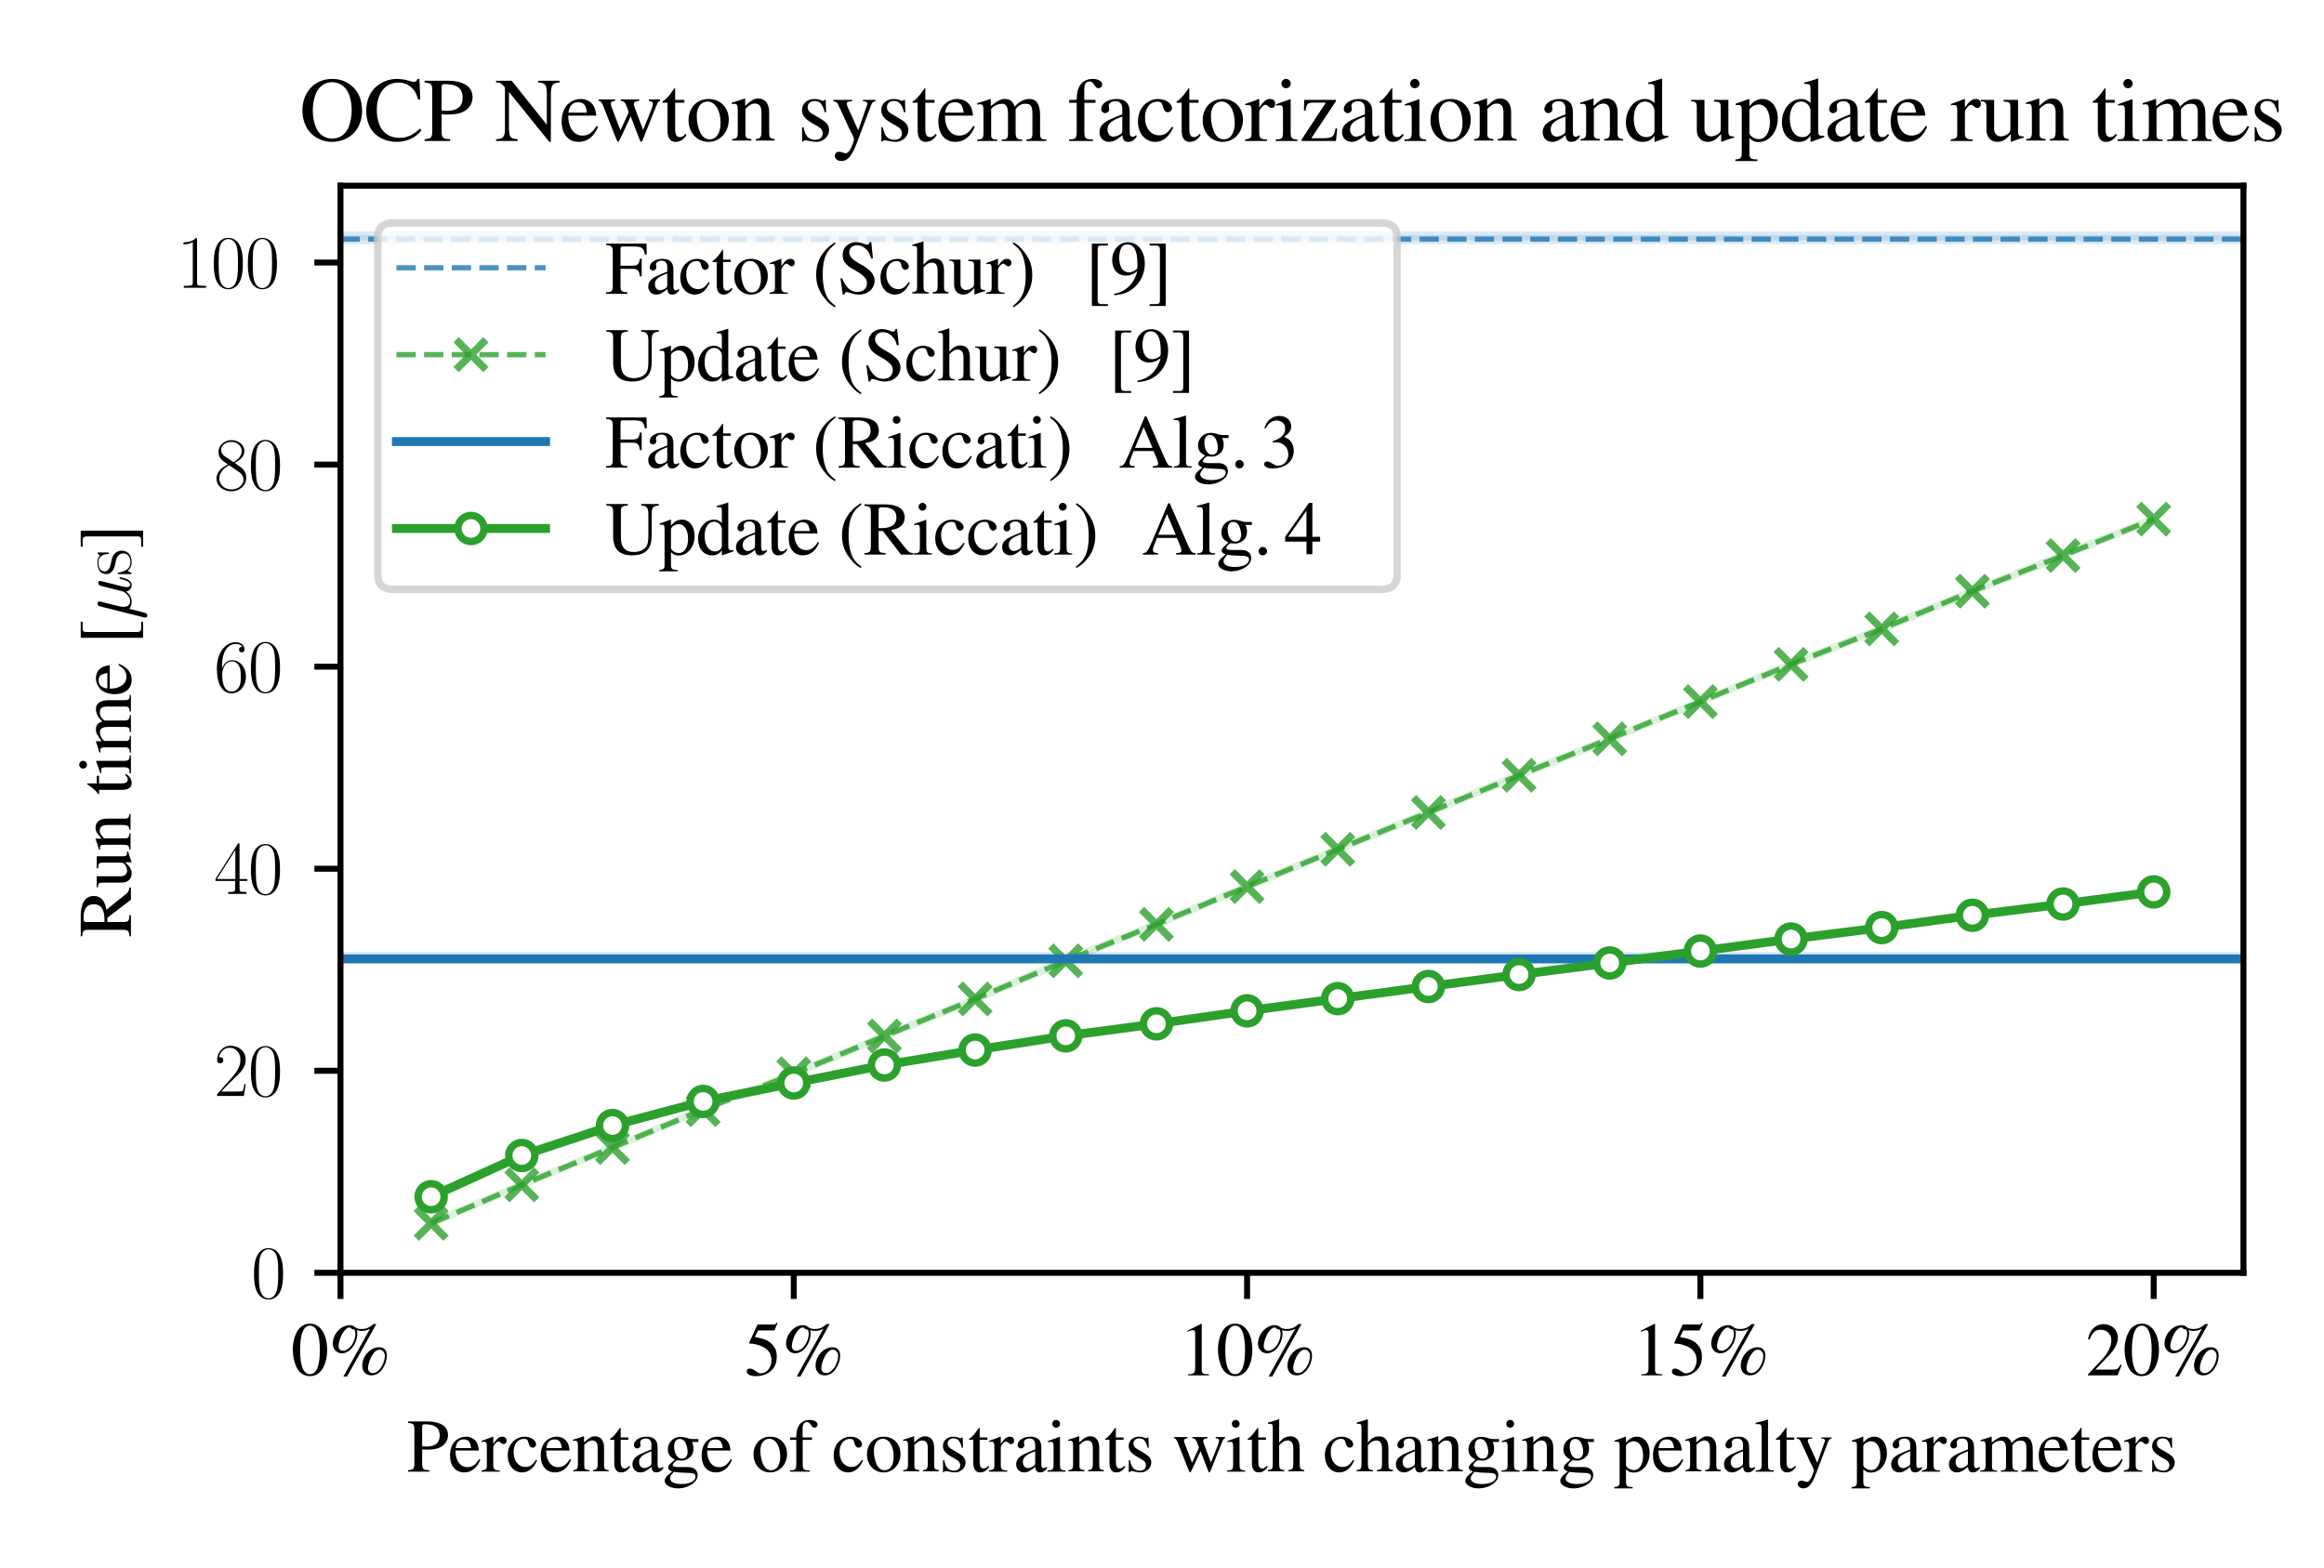 <?xml version="1.0" encoding="utf-8" standalone="no"?>
<!DOCTYPE svg PUBLIC "-//W3C//DTD SVG 1.1//EN"
  "http://www.w3.org/Graphics/SVG/1.1/DTD/svg11.dtd">
<svg xmlns:xlink="http://www.w3.org/1999/xlink" width="311.626pt" height="210.321pt" viewBox="0 0 311.626 210.321" xmlns="http://www.w3.org/2000/svg" version="1.1">
 <defs>
  <style type="text/css">*{stroke-linejoin: round; stroke-linecap: butt}</style>
 </defs>
 <g id="figure_1">
  <g id="patch_1">
   <path d="M 0 210.321 
L 311.626 210.321 
L 311.626 0 
L 0 0 
z
" style="fill: #ffffff"/>
  </g>
  <g id="axes_1">
   <g id="patch_2">
    <path d="M 45.655 170.699 
L 300.826 170.699 
L 300.826 24.905 
L 45.655 24.905 
z
" style="fill: #ffffff"/>
   </g>
   <g id="FillBetweenPolyCollection_1">
    <defs>
     <path id="m26fe17ff60" d="M 45.655 -178.789 
L 45.655 -178.07 
L 300.948 -178.07 
L 300.948 -178.789 
L 300.948 -178.789 
L 45.655 -178.789 
z
" style="stroke: #1f77b4; stroke-opacity: 0.15"/>
    </defs>
    <g clip-path="url(#p41225e046b)">
     <use xlink:href="#m26fe17ff60" x="0" y="210.321" style="fill: #1f77b4; fill-opacity: 0.15; stroke: #1f77b4; stroke-opacity: 0.15"/>
    </g>
   </g>
   <g id="FillBetweenPolyCollection_2">
    <defs>
     <path id="mcc4a6e846d" d="M 57.812 -46.28 
L 57.812 -46.254 
L 69.969 -51.391 
L 82.126 -56.413 
L 94.283 -61.504 
L 106.439 -66.281 
L 118.596 -71.354 
L 130.753 -76.288 
L 142.91 -81.433 
L 155.066 -86.333 
L 167.223 -91.387 
L 179.38 -96.337 
L 191.537 -101.31 
L 203.693 -106.283 
L 215.85 -111.174 
L 228.007 -116.206 
L 240.164 -121.212 
L 252.321 -125.891 
L 264.477 -130.972 
L 276.634 -135.774 
L 288.791 -140.679 
L 288.791 -140.743 
L 288.791 -140.743 
L 276.634 -135.933 
L 264.477 -131.082 
L 252.321 -126.033 
L 240.164 -121.263 
L 228.007 -116.245 
L 215.85 -111.249 
L 203.693 -106.437 
L 191.537 -101.435 
L 179.38 -96.469 
L 167.223 -91.465 
L 155.066 -86.403 
L 142.91 -81.59 
L 130.753 -76.36 
L 118.596 -71.413 
L 106.439 -66.349 
L 94.283 -61.541 
L 82.126 -56.442 
L 69.969 -51.462 
L 57.812 -46.28 
z
" style="stroke: #2ca02c; stroke-opacity: 0.15"/>
    </defs>
    <g clip-path="url(#p41225e046b)">
     <use xlink:href="#mcc4a6e846d" x="0" y="210.321" style="fill: #2ca02c; fill-opacity: 0.15; stroke: #2ca02c; stroke-opacity: 0.15"/>
    </g>
   </g>
   <g id="FillBetweenPolyCollection_3">
    <defs>
     <path id="m72321247fe" d="M 45.655 -82.162 
L 45.655 -81.662 
L 300.948 -81.662 
L 300.948 -82.162 
L 300.948 -82.162 
L 45.655 -82.162 
z
" style="stroke: #1f77b4; stroke-opacity: 0.15"/>
    </defs>
    <g clip-path="url(#p41225e046b)">
     <use xlink:href="#m72321247fe" x="0" y="210.321" style="fill: #1f77b4; fill-opacity: 0.15; stroke: #1f77b4; stroke-opacity: 0.15"/>
    </g>
   </g>
   <g id="FillBetweenPolyCollection_4">
    <defs>
     <path id="me711342cc3" d="M 57.812 -49.849 
L 57.812 -49.814 
L 69.969 -55.327 
L 82.126 -59.336 
L 94.283 -62.591 
L 106.439 -65.054 
L 118.596 -67.482 
L 130.753 -69.468 
L 142.91 -71.37 
L 155.066 -73.014 
L 167.223 -74.742 
L 179.38 -76.38 
L 191.537 -77.984 
L 203.693 -79.588 
L 215.85 -81.145 
L 228.007 -82.744 
L 240.164 -84.345 
L 252.321 -85.91 
L 264.477 -87.531 
L 276.634 -89.075 
L 288.791 -90.665 
L 288.791 -90.748 
L 288.791 -90.748 
L 276.634 -89.119 
L 264.477 -87.613 
L 252.321 -85.971 
L 240.164 -84.431 
L 228.007 -82.792 
L 215.85 -81.493 
L 203.693 -79.625 
L 191.537 -78.031 
L 179.38 -76.488 
L 167.223 -74.771 
L 155.066 -73.036 
L 142.91 -71.421 
L 130.753 -69.536 
L 118.596 -67.5 
L 106.439 -65.16 
L 94.283 -62.639 
L 82.126 -59.455 
L 69.969 -55.397 
L 57.812 -49.849 
z
" style="stroke: #2ca02c; stroke-opacity: 0.15"/>
    </defs>
    <g clip-path="url(#p41225e046b)">
     <use xlink:href="#me711342cc3" x="0" y="210.321" style="fill: #2ca02c; fill-opacity: 0.15; stroke: #2ca02c; stroke-opacity: 0.15"/>
    </g>
   </g>
   <g id="matplotlib.axis_1">
    <g id="xtick_1">
     <g id="line2d_1">
      <defs>
       <path id="m1cd13cf81a" d="M 0 0 
L 0 3.5 
" style="stroke: #000000; stroke-width: 0.8"/>
      </defs>
      <g>
       <use xlink:href="#m1cd13cf81a" x="45.655" y="170.699" style="stroke: #000000; stroke-width: 0.8"/>
      </g>
     </g>
     <g id="text_1">
      <!-- 0\% -->
      <g transform="translate(39.015 184.453) scale(0.1 -0.1)">
       <defs>
        <path id="NimbusRomNo9L-Regu-30" d="M 1626 4352 
C 1274 4352 1005 4244 768 4020 
C 397 3661 154 2925 154 2176 
C 154 1479 365 730 666 372 
C 902 90 1229 -64 1600 -64 
C 1926 -64 2202 45 2432 269 
C 2803 621 3046 1364 3046 2138 
C 3046 3450 2464 4352 1626 4352 
z
M 1606 4186 
C 2144 4186 2432 3463 2432 2125 
C 2432 788 2150 103 1600 103 
C 1050 103 768 788 768 2119 
C 768 3476 1056 4186 1606 4186 
z
" transform="scale(0.016)"/>
        <path id="NimbusRomNo9L-Regu-25" d="M 4282 2368 
C 3558 2368 2874 1622 2874 824 
C 2874 325 3181 0 3642 0 
C 3930 0 4166 102 4390 325 
C 4730 670 4941 1187 4941 1686 
C 4941 2120 4698 2368 4282 2368 
z
M 4326 2164 
C 4570 2164 4774 1934 4774 1654 
C 4774 1290 4614 856 4371 556 
C 4166 301 3981 192 3750 192 
C 3520 192 3360 357 3360 601 
C 3360 939 3539 1462 3776 1793 
C 3949 2048 4128 2164 4326 2164 
z
M 4058 4320 
L 3808 4320 
C 3462 4008 3206 3904 2810 3904 
C 2554 3904 2406 3946 2253 4064 
C 2086 4194 2003 4224 1805 4224 
C 1075 4224 390 3468 390 2662 
C 390 2217 730 1856 1146 1856 
C 1421 1856 1709 1984 1920 2209 
C 2253 2549 2458 3056 2458 3526 
C 2458 3615 2445 3693 2413 3808 
C 2528 3763 2643 3744 2829 3744 
C 3110 3744 3277 3788 3533 3931 
L 1286 -96 
L 1594 -96 
L 4058 4320 
z
M 2240 3829 
C 2278 3702 2298 3607 2298 3518 
C 2298 2802 1773 2073 1254 2073 
C 1030 2073 877 2231 877 2460 
C 877 2726 1005 3157 1178 3474 
C 1363 3816 1606 4032 1805 4032 
C 1837 4032 1850 4025 1888 3993 
C 1978 3911 2054 3879 2240 3829 
z
" transform="scale(0.016)"/>
       </defs>
       <use xlink:href="#NimbusRomNo9L-Regu-30" transform="scale(0.996)"/>
       <use xlink:href="#NimbusRomNo9L-Regu-25" transform="translate(49.813 0) scale(0.996)"/>
      </g>
     </g>
    </g>
    <g id="xtick_2">
     <g id="line2d_2">
      <g>
       <use xlink:href="#m1cd13cf81a" x="106.439" y="170.699" style="stroke: #000000; stroke-width: 0.8"/>
      </g>
     </g>
     <g id="text_2">
      <!-- 5\% -->
      <g transform="translate(99.799 184.453) scale(0.1 -0.1)">
       <defs>
        <path id="NimbusRomNo9L-Regu-35" d="M 1158 3776 
L 2413 3776 
C 2515 3776 2541 3789 2560 3834 
L 2803 4403 
L 2746 4448 
C 2650 4314 2586 4282 2451 4282 
L 1114 4282 
L 416 2759 
C 410 2746 410 2740 410 2727 
C 410 2695 435 2676 486 2676 
C 691 2676 947 2631 1210 2547 
C 1946 2309 2285 1910 2285 1274 
C 2285 656 1894 173 1395 173 
C 1267 173 1158 218 966 360 
C 762 508 614 572 480 572 
C 294 572 205 495 205 334 
C 205 90 506 -64 986 -64 
C 1523 -64 1984 110 2304 438 
C 2598 728 2733 1094 2733 1583 
C 2733 2046 2611 2342 2291 2663 
C 2010 2947 1645 3094 890 3229 
L 1158 3776 
z
" transform="scale(0.016)"/>
       </defs>
       <use xlink:href="#NimbusRomNo9L-Regu-35" transform="scale(0.996)"/>
       <use xlink:href="#NimbusRomNo9L-Regu-25" transform="translate(49.813 0) scale(0.996)"/>
      </g>
     </g>
    </g>
    <g id="xtick_3">
     <g id="line2d_3">
      <g>
       <use xlink:href="#m1cd13cf81a" x="167.223" y="170.699" style="stroke: #000000; stroke-width: 0.8"/>
      </g>
     </g>
     <g id="text_3">
      <!-- 10\% -->
      <g transform="translate(158.092 184.453) scale(0.1 -0.1)">
       <defs>
        <path id="NimbusRomNo9L-Regu-31" d="M 1862 4339 
L 710 3757 
L 710 3667 
C 787 3699 858 3725 883 3738 
C 998 3783 1107 3808 1171 3808 
C 1306 3808 1363 3711 1363 3505 
L 1363 592 
C 1363 379 1312 232 1210 173 
C 1114 116 1024 96 755 96 
L 755 0 
L 2522 0 
L 2522 96 
C 2016 96 1914 160 1914 470 
L 1914 4327 
L 1862 4339 
z
" transform="scale(0.016)"/>
       </defs>
       <use xlink:href="#NimbusRomNo9L-Regu-31" transform="scale(0.996)"/>
       <use xlink:href="#NimbusRomNo9L-Regu-30" transform="translate(49.813 0) scale(0.996)"/>
       <use xlink:href="#NimbusRomNo9L-Regu-25" transform="translate(99.626 0) scale(0.996)"/>
      </g>
     </g>
    </g>
    <g id="xtick_4">
     <g id="line2d_4">
      <g>
       <use xlink:href="#m1cd13cf81a" x="228.007" y="170.699" style="stroke: #000000; stroke-width: 0.8"/>
      </g>
     </g>
     <g id="text_4">
      <!-- 15\% -->
      <g transform="translate(218.876 184.453) scale(0.1 -0.1)">
       <use xlink:href="#NimbusRomNo9L-Regu-31" transform="scale(0.996)"/>
       <use xlink:href="#NimbusRomNo9L-Regu-35" transform="translate(49.813 0) scale(0.996)"/>
       <use xlink:href="#NimbusRomNo9L-Regu-25" transform="translate(99.626 0) scale(0.996)"/>
      </g>
     </g>
    </g>
    <g id="xtick_5">
     <g id="line2d_5">
      <g>
       <use xlink:href="#m1cd13cf81a" x="288.791" y="170.699" style="stroke: #000000; stroke-width: 0.8"/>
      </g>
     </g>
     <g id="text_5">
      <!-- 20\% -->
      <g transform="translate(279.66 184.453) scale(0.1 -0.1)">
       <defs>
        <path id="NimbusRomNo9L-Regu-32" d="M 3040 875 
L 2957 907 
C 2720 544 2637 486 2349 486 
L 819 486 
L 1894 1609 
C 2464 2202 2714 2687 2714 3185 
C 2714 3823 2195 4313 1530 4313 
C 1178 4313 845 4173 608 3918 
C 403 3700 307 3496 198 3043 
L 333 3011 
C 589 3636 819 3840 1261 3840 
C 1798 3840 2163 3476 2163 2940 
C 2163 2443 1869 1850 1331 1282 
L 192 77 
L 192 0 
L 2688 0 
L 3040 875 
z
" transform="scale(0.016)"/>
       </defs>
       <use xlink:href="#NimbusRomNo9L-Regu-32" transform="scale(0.996)"/>
       <use xlink:href="#NimbusRomNo9L-Regu-30" transform="translate(49.813 0) scale(0.996)"/>
       <use xlink:href="#NimbusRomNo9L-Regu-25" transform="translate(99.626 0) scale(0.996)"/>
      </g>
     </g>
    </g>
    <g id="text_6">
     <!-- Percentage of constraints with changing penalty parameters -->
     <g transform="translate(54.547 197.364) scale(0.1 -0.1)">
      <defs>
       <path id="NimbusRomNo9L-Regu-50" d="M 1293 1875 
C 1459 1856 1568 1856 1734 1856 
C 2234 1856 2579 1919 2854 2072 
C 3238 2274 3469 2660 3469 3078 
C 3469 3344 3379 3584 3206 3768 
C 2950 4047 2394 4224 1792 4224 
L 102 4224 
L 102 4102 
C 576 4051 640 3987 640 3528 
L 640 766 
C 640 230 589 166 102 122 
L 102 0 
L 1894 0 
L 1894 128 
C 1389 128 1293 218 1293 693 
L 1293 1875 
z
M 1293 3772 
C 1293 3943 1338 3987 1510 3987 
C 2374 3987 2771 3690 2771 3040 
C 2771 2428 2394 2112 1658 2112 
C 1530 2112 1440 2119 1293 2131 
L 1293 3772 
z
" transform="scale(0.016)"/>
       <path id="NimbusRomNo9L-Regu-65" d="M 2611 1053 
C 2304 564 2029 378 1619 378 
C 1254 378 979 564 794 930 
C 678 1174 634 1386 621 1779 
L 2592 1779 
C 2541 2193 2477 2377 2317 2581 
C 2125 2811 1830 2944 1498 2944 
C 1178 2944 877 2829 634 2611 
C 333 2349 160 1894 160 1370 
C 160 486 621 -64 1357 -64 
C 1965 -64 2445 315 2714 1008 
L 2611 1053 
z
M 634 1984 
C 704 2479 922 2714 1312 2714 
C 1702 2714 1856 2535 1939 1984 
L 634 1984 
z
" transform="scale(0.016)"/>
       <path id="NimbusRomNo9L-Regu-72" d="M 45 2496 
C 134 2515 192 2522 269 2522 
C 429 2522 486 2419 486 2138 
L 486 538 
C 486 218 442 173 32 96 
L 32 0 
L 1568 0 
L 1568 102 
C 1133 102 1024 199 1024 565 
L 1024 2013 
C 1024 2219 1299 2541 1472 2541 
C 1510 2541 1568 2509 1638 2445 
C 1741 2355 1811 2317 1894 2317 
C 2048 2317 2144 2426 2144 2605 
C 2144 2816 2010 2944 1792 2944 
C 1523 2944 1338 2797 1024 2343 
L 1024 2931 
L 992 2944 
C 653 2803 422 2721 45 2599 
L 45 2496 
z
" transform="scale(0.016)"/>
       <path id="NimbusRomNo9L-Regu-63" d="M 2547 998 
C 2240 550 2010 397 1645 397 
C 1062 397 653 909 653 1645 
C 653 2304 1005 2758 1523 2758 
C 1754 2758 1837 2688 1901 2451 
L 1939 2310 
C 1990 2131 2106 2016 2240 2016 
C 2406 2016 2547 2138 2547 2285 
C 2547 2643 2099 2944 1562 2944 
C 1248 2944 922 2816 659 2586 
C 339 2304 160 1869 160 1363 
C 160 531 666 -64 1376 -64 
C 1664 -64 1920 38 2150 237 
C 2323 390 2445 563 2637 941 
L 2547 998 
z
" transform="scale(0.016)"/>
       <path id="NimbusRomNo9L-Regu-6e" d="M 102 2579 
C 141 2598 205 2605 275 2605 
C 454 2605 512 2509 512 2195 
L 512 608 
C 512 243 442 154 115 128 
L 115 32 
L 1472 32 
L 1472 128 
C 1146 154 1050 230 1050 461 
L 1050 2259 
C 1357 2547 1498 2624 1709 2624 
C 2022 2624 2176 2426 2176 2003 
L 2176 666 
C 2176 262 2093 154 1773 128 
L 1773 32 
L 3104 32 
L 3104 128 
C 2790 160 2714 237 2714 550 
L 2714 2016 
C 2714 2618 2432 2976 1958 2976 
C 1664 2976 1466 2867 1030 2458 
L 1030 2963 
L 986 2976 
C 672 2861 454 2790 102 2688 
L 102 2579 
z
" transform="scale(0.016)"/>
       <path id="NimbusRomNo9L-Regu-74" d="M 1632 2880 
L 986 2880 
L 986 3622 
C 986 3686 979 3706 941 3706 
C 896 3648 858 3590 813 3526 
C 570 3174 294 2867 192 2841 
C 122 2794 83 2748 83 2715 
C 83 2695 90 2682 109 2682 
L 448 2682 
L 448 751 
C 448 212 640 -64 1018 -64 
C 1331 -64 1574 90 1786 423 
L 1702 493 
C 1568 333 1459 269 1318 269 
C 1082 269 986 443 986 847 
L 986 2682 
L 1632 2682 
L 1632 2880 
z
" transform="scale(0.016)"/>
       <path id="NimbusRomNo9L-Regu-61" d="M 2829 423 
C 2720 333 2643 301 2547 301 
C 2400 301 2355 390 2355 672 
L 2355 1920 
C 2355 2253 2323 2438 2227 2592 
C 2086 2822 1811 2944 1434 2944 
C 832 2944 358 2630 358 2227 
C 358 2080 486 1952 634 1952 
C 787 1952 922 2080 922 2221 
C 922 2246 915 2278 909 2323 
C 896 2381 890 2432 890 2477 
C 890 2650 1094 2790 1350 2790 
C 1664 2790 1837 2605 1837 2259 
L 1837 1869 
C 851 1472 742 1421 467 1178 
C 326 1050 237 832 237 621 
C 237 218 518 -64 909 -64 
C 1190 -64 1453 70 1843 403 
C 1875 70 1990 -64 2253 -64 
C 2470 -64 2605 13 2829 256 
L 2829 423 
z
M 1837 783 
C 1837 584 1805 526 1670 449 
C 1517 359 1338 301 1203 301 
C 979 301 800 520 800 796 
L 800 822 
C 800 1201 1062 1433 1837 1715 
L 1837 783 
z
" transform="scale(0.016)"/>
       <path id="NimbusRomNo9L-Regu-67" d="M 3008 2496 
L 3008 2746 
L 2515 2746 
C 2387 2746 2291 2763 2163 2802 
L 2022 2847 
C 1850 2903 1677 2931 1510 2931 
C 915 2931 442 2467 442 1881 
C 442 1476 614 1230 1037 1018 
C 915 906 800 799 762 768 
C 550 588 467 463 467 338 
C 467 206 544 131 806 6 
C 352 -329 179 -543 179 -781 
C 179 -1124 678 -1408 1286 -1408 
C 1766 -1408 2266 -1238 2598 -962 
C 2842 -759 2950 -548 2950 -299 
C 2950 108 2650 384 2176 384 
L 1350 384 
C 1011 384 851 443 851 548 
C 851 678 1062 908 1235 960 
C 1293 953 1338 947 1357 947 
C 1478 934 1562 928 1600 928 
C 1837 928 2093 1026 2291 1203 
C 2502 1387 2598 1617 2598 1945 
C 2598 2135 2566 2286 2477 2496 
L 3008 2496 
z
M 941 -13 
C 1152 -58 1664 -96 1978 -96 
C 2560 -96 2771 -180 2771 -414 
C 2771 -791 2285 -1043 1562 -1043 
C 998 -1043 627 -855 627 -570 
C 627 -420 672 -336 941 -13 
z
M 973 2145 
C 973 2526 1152 2752 1446 2752 
C 1645 2752 1811 2642 1914 2449 
C 2029 2223 2106 1927 2106 1675 
C 2106 1314 1920 1088 1626 1088 
C 1242 1088 973 1507 973 2126 
L 973 2145 
z
" transform="scale(0.016)"/>
       <path id="NimbusRomNo9L-Regu-6f" d="M 1600 2944 
C 768 2944 186 2330 186 1446 
C 186 582 781 -64 1587 -64 
C 2394 -64 3008 614 3008 1498 
C 3008 2336 2419 2944 1600 2944 
z
M 1517 2765 
C 2054 2765 2432 2150 2432 1274 
C 2432 550 2144 115 1664 115 
C 1414 115 1178 269 1043 525 
C 864 858 762 1306 762 1760 
C 762 2368 1062 2765 1517 2765 
z
" transform="scale(0.016)"/>
       <path id="NimbusRomNo9L-Regu-66" d="M 1978 2880 
L 1190 2880 
L 1190 3611 
C 1190 3978 1312 4173 1555 4173 
C 1690 4173 1779 4110 1894 3927 
C 1997 3763 2074 3700 2182 3700 
C 2330 3700 2451 3814 2451 3959 
C 2451 4188 2170 4352 1786 4352 
C 1389 4352 1050 4181 883 3891 
C 717 3613 666 3385 659 2880 
L 134 2880 
L 134 2675 
L 659 2675 
L 659 656 
C 659 185 589 109 128 109 
L 128 0 
L 1792 0 
L 1792 109 
C 1267 109 1197 180 1197 661 
L 1197 2675 
L 1978 2675 
L 1978 2880 
z
" transform="scale(0.016)"/>
       <path id="NimbusRomNo9L-Regu-73" d="M 2016 2010 
L 1990 2880 
L 1920 2880 
L 1907 2867 
C 1850 2822 1843 2816 1818 2816 
C 1779 2816 1715 2829 1645 2861 
C 1504 2915 1363 2944 1197 2944 
C 691 2944 326 2616 326 2154 
C 326 1796 531 1539 1075 1231 
L 1446 1020 
C 1670 892 1779 737 1779 539 
C 1779 256 1574 77 1248 77 
C 1030 77 832 159 710 298 
C 576 455 518 600 435 960 
L 333 960 
L 333 -39 
L 416 -39 
C 461 33 486 48 563 48 
C 621 48 710 35 858 -2 
C 1037 -39 1210 -64 1325 -64 
C 1818 -64 2227 308 2227 757 
C 2227 1077 2074 1289 1690 1520 
L 998 1930 
C 819 2033 723 2194 723 2367 
C 723 2624 922 2803 1216 2803 
C 1581 2803 1773 2583 1920 2010 
L 2016 2010 
z
" transform="scale(0.016)"/>
       <path id="NimbusRomNo9L-Regu-69" d="M 1120 2929 
L 128 2579 
L 128 2484 
L 179 2490 
C 256 2502 339 2509 397 2509 
C 550 2509 608 2406 608 2125 
L 608 640 
C 608 179 544 109 102 109 
L 102 0 
L 1619 0 
L 1619 96 
C 1197 128 1146 191 1146 650 
L 1146 2910 
L 1120 2929 
z
M 819 4352 
C 646 4352 499 4205 499 4026 
C 499 3847 640 3699 819 3699 
C 1005 3699 1152 3840 1152 4026 
C 1152 4205 1005 4352 819 4352 
z
" transform="scale(0.016)"/>
       <path id="NimbusRomNo9L-Regu-77" d="M 3654 2912 
L 3654 2816 
C 3872 2771 3936 2726 3936 2618 
C 3936 2521 3898 2367 3827 2194 
L 3251 770 
L 2714 2207 
C 2605 2501 2605 2501 2605 2586 
C 2605 2726 2675 2771 2976 2816 
L 2976 2912 
L 1677 2912 
L 1677 2816 
C 1914 2790 1990 2720 2118 2373 
C 2163 2252 2208 2129 2246 2014 
L 1664 738 
L 1030 2412 
C 1005 2476 992 2540 992 2605 
C 992 2739 1069 2790 1286 2816 
L 1286 2912 
L 134 2912 
L 134 2816 
C 282 2803 333 2739 474 2412 
L 1338 219 
C 1414 26 1466 -64 1504 -64 
C 1536 -64 1587 20 1664 186 
L 2381 1725 
L 2963 212 
C 3053 -25 3078 -64 3117 -64 
C 3162 -64 3194 -6 3296 251 
L 4179 2469 
C 4294 2739 4314 2771 4442 2816 
L 4442 2912 
L 3654 2912 
z
" transform="scale(0.016)"/>
       <path id="NimbusRomNo9L-Regu-68" d="M 1005 2222 
C 1274 2516 1466 2624 1715 2624 
C 2035 2624 2195 2395 2195 1948 
L 2195 684 
C 2195 250 2131 166 1760 128 
L 1760 32 
L 3117 32 
L 3117 128 
C 2771 192 2733 243 2733 684 
L 2733 1954 
C 2733 2625 2464 2970 1946 2970 
C 1568 2970 1299 2816 1005 2432 
L 1005 4390 
L 973 4409 
C 755 4332 595 4281 237 4179 
L 64 4128 
L 64 4026 
C 90 4032 109 4032 141 4032 
C 416 4032 467 3980 467 3705 
L 467 686 
C 467 237 429 179 58 128 
L 58 32 
L 1440 32 
L 1440 128 
C 1069 166 1005 243 1005 684 
L 1005 2222 
z
" transform="scale(0.016)"/>
       <path id="NimbusRomNo9L-Regu-70" d="M 58 2516 
C 115 2522 160 2522 218 2522 
C 435 2522 480 2458 480 2155 
L 480 -855 
C 480 -1189 410 -1261 32 -1299 
L 32 -1408 
L 1581 -1408 
L 1581 -1293 
C 1101 -1293 1018 -1222 1018 -816 
L 1018 199 
C 1242 -13 1395 -77 1664 -77 
C 2419 -77 3008 643 3008 1575 
C 3008 2372 2560 2944 1939 2944 
C 1581 2944 1299 2784 1018 2438 
L 1018 2931 
L 979 2944 
C 634 2810 410 2726 58 2618 
L 58 2516 
z
M 1018 2136 
C 1018 2329 1376 2560 1670 2560 
C 2144 2560 2458 2071 2458 1324 
C 2458 611 2144 128 1683 128 
C 1382 128 1018 359 1018 552 
L 1018 2136 
z
" transform="scale(0.016)"/>
       <path id="NimbusRomNo9L-Regu-6c" d="M 122 4000 
L 160 4000 
C 230 4000 307 4000 358 4000 
C 563 4000 627 3910 627 3610 
L 627 557 
C 627 211 538 128 134 96 
L 134 0 
L 1645 0 
L 1645 109 
C 1242 109 1165 173 1165 528 
L 1165 4371 
L 1139 4384 
C 806 4275 563 4211 122 4103 
L 122 4000 
z
" transform="scale(0.016)"/>
       <path id="NimbusRomNo9L-Regu-79" d="M 3040 2880 
L 2176 2880 
L 2176 2784 
C 2381 2784 2483 2726 2483 2623 
C 2483 2597 2477 2559 2458 2514 
L 1837 742 
L 1101 2377 
C 1062 2468 1037 2552 1037 2622 
C 1037 2739 1133 2784 1408 2784 
L 1408 2880 
L 90 2880 
L 90 2790 
C 256 2765 365 2694 416 2585 
L 1146 1005 
L 1165 953 
L 1261 761 
C 1440 440 1542 209 1542 112 
C 1542 16 1395 -389 1286 -582 
C 1197 -749 1056 -871 966 -871 
C 928 -871 870 -858 806 -826 
C 685 -781 576 -755 467 -755 
C 320 -755 192 -883 192 -1037 
C 192 -1248 397 -1408 666 -1408 
C 1094 -1408 1402 -1049 1747 -124 
L 2733 2495 
C 2816 2701 2886 2765 3040 2784 
L 3040 2880 
z
" transform="scale(0.016)"/>
       <path id="NimbusRomNo9L-Regu-6d" d="M 122 2547 
C 205 2566 256 2573 326 2573 
C 493 2573 550 2470 550 2162 
L 550 539 
C 550 192 461 96 102 96 
L 102 0 
L 1523 0 
L 1523 96 
C 1184 96 1088 166 1088 418 
L 1088 2234 
C 1088 2246 1139 2310 1184 2355 
C 1344 2502 1619 2611 1843 2611 
C 2125 2611 2266 2385 2266 1932 
L 2266 528 
C 2266 167 2195 96 1830 96 
L 1830 0 
L 3264 0 
L 3264 96 
C 2899 96 2803 205 2803 603 
L 2803 2221 
C 2995 2496 3206 2611 3501 2611 
C 3866 2611 3981 2438 3981 1907 
L 3981 557 
C 3981 192 3930 141 3558 96 
L 3558 0 
L 4960 0 
L 4960 96 
L 4794 115 
C 4602 115 4518 230 4518 480 
L 4518 1802 
C 4518 2559 4269 2944 3776 2944 
C 3405 2944 3078 2778 2733 2407 
C 2618 2771 2400 2944 2054 2944 
C 1773 2944 1594 2854 1062 2451 
L 1062 2931 
L 1018 2944 
C 691 2822 474 2752 122 2656 
L 122 2547 
z
" transform="scale(0.016)"/>
      </defs>
      <use xlink:href="#NimbusRomNo9L-Regu-50" transform="scale(0.996)"/>
      <use xlink:href="#NimbusRomNo9L-Regu-65" transform="translate(55.392 0) scale(0.996)"/>
      <use xlink:href="#NimbusRomNo9L-Regu-72" transform="translate(99.625 0) scale(0.996)"/>
      <use xlink:href="#NimbusRomNo9L-Regu-63" transform="translate(132.8 0) scale(0.996)"/>
      <use xlink:href="#NimbusRomNo9L-Regu-65" transform="translate(177.034 0) scale(0.996)"/>
      <use xlink:href="#NimbusRomNo9L-Regu-6e" transform="translate(221.268 0) scale(0.996)"/>
      <use xlink:href="#NimbusRomNo9L-Regu-74" transform="translate(271.081 0) scale(0.996)"/>
      <use xlink:href="#NimbusRomNo9L-Regu-61" transform="translate(298.776 0) scale(0.996)"/>
      <use xlink:href="#NimbusRomNo9L-Regu-67" transform="translate(343.01 0) scale(0.996)"/>
      <use xlink:href="#NimbusRomNo9L-Regu-65" transform="translate(392.823 0) scale(0.996)"/>
      <use xlink:href="#NimbusRomNo9L-Regu-6f" transform="translate(461.963 0) scale(0.996)"/>
      <use xlink:href="#NimbusRomNo9L-Regu-66" transform="translate(511.776 0) scale(0.996)"/>
      <use xlink:href="#NimbusRomNo9L-Regu-63" transform="translate(569.858 0) scale(0.996)"/>
      <use xlink:href="#NimbusRomNo9L-Regu-6f" transform="translate(614.092 0) scale(0.996)"/>
      <use xlink:href="#NimbusRomNo9L-Regu-6e" transform="translate(663.905 0) scale(0.996)"/>
      <use xlink:href="#NimbusRomNo9L-Regu-73" transform="translate(713.718 0) scale(0.996)"/>
      <use xlink:href="#NimbusRomNo9L-Regu-74" transform="translate(752.472 0) scale(0.996)"/>
      <use xlink:href="#NimbusRomNo9L-Regu-72" transform="translate(780.167 0) scale(0.996)"/>
      <use xlink:href="#NimbusRomNo9L-Regu-61" transform="translate(813.342 0) scale(0.996)"/>
      <use xlink:href="#NimbusRomNo9L-Regu-69" transform="translate(857.576 0) scale(0.996)"/>
      <use xlink:href="#NimbusRomNo9L-Regu-6e" transform="translate(885.271 0) scale(0.996)"/>
      <use xlink:href="#NimbusRomNo9L-Regu-74" transform="translate(935.084 0) scale(0.996)"/>
      <use xlink:href="#NimbusRomNo9L-Regu-73" transform="translate(962.779 0) scale(0.996)"/>
      <use xlink:href="#NimbusRomNo9L-Regu-77" transform="translate(1026.439 0) scale(0.996)"/>
      <use xlink:href="#NimbusRomNo9L-Regu-69" transform="translate(1098.369 0) scale(0.996)"/>
      <use xlink:href="#NimbusRomNo9L-Regu-74" transform="translate(1126.065 0) scale(0.996)"/>
      <use xlink:href="#NimbusRomNo9L-Regu-68" transform="translate(1153.76 0) scale(0.996)"/>
      <use xlink:href="#NimbusRomNo9L-Regu-63" transform="translate(1228.48 0) scale(0.996)"/>
      <use xlink:href="#NimbusRomNo9L-Regu-68" transform="translate(1272.713 0) scale(0.996)"/>
      <use xlink:href="#NimbusRomNo9L-Regu-61" transform="translate(1322.526 0) scale(0.996)"/>
      <use xlink:href="#NimbusRomNo9L-Regu-6e" transform="translate(1366.76 0) scale(0.996)"/>
      <use xlink:href="#NimbusRomNo9L-Regu-67" transform="translate(1416.573 0) scale(0.996)"/>
      <use xlink:href="#NimbusRomNo9L-Regu-69" transform="translate(1466.386 0) scale(0.996)"/>
      <use xlink:href="#NimbusRomNo9L-Regu-6e" transform="translate(1494.081 0) scale(0.996)"/>
      <use xlink:href="#NimbusRomNo9L-Regu-67" transform="translate(1543.895 0) scale(0.996)"/>
      <use xlink:href="#NimbusRomNo9L-Regu-70" transform="translate(1618.614 0) scale(0.996)"/>
      <use xlink:href="#NimbusRomNo9L-Regu-65" transform="translate(1668.428 0) scale(0.996)"/>
      <use xlink:href="#NimbusRomNo9L-Regu-6e" transform="translate(1712.661 0) scale(0.996)"/>
      <use xlink:href="#NimbusRomNo9L-Regu-61" transform="translate(1762.474 0) scale(0.996)"/>
      <use xlink:href="#NimbusRomNo9L-Regu-6c" transform="translate(1806.708 0) scale(0.996)"/>
      <use xlink:href="#NimbusRomNo9L-Regu-74" transform="translate(1834.403 0) scale(0.996)"/>
      <use xlink:href="#NimbusRomNo9L-Regu-79" transform="translate(1862.098 0) scale(0.996)"/>
      <use xlink:href="#NimbusRomNo9L-Regu-70" transform="translate(1936.818 0) scale(0.996)"/>
      <use xlink:href="#NimbusRomNo9L-Regu-61" transform="translate(1986.631 0) scale(0.996)"/>
      <use xlink:href="#NimbusRomNo9L-Regu-72" transform="translate(2030.865 0) scale(0.996)"/>
      <use xlink:href="#NimbusRomNo9L-Regu-61" transform="translate(2064.04 0) scale(0.996)"/>
      <use xlink:href="#NimbusRomNo9L-Regu-6d" transform="translate(2108.274 0) scale(0.996)"/>
      <use xlink:href="#NimbusRomNo9L-Regu-65" transform="translate(2185.782 0) scale(0.996)"/>
      <use xlink:href="#NimbusRomNo9L-Regu-74" transform="translate(2230.016 0) scale(0.996)"/>
      <use xlink:href="#NimbusRomNo9L-Regu-65" transform="translate(2257.711 0) scale(0.996)"/>
      <use xlink:href="#NimbusRomNo9L-Regu-72" transform="translate(2301.944 0) scale(0.996)"/>
      <use xlink:href="#NimbusRomNo9L-Regu-73" transform="translate(2335.12 0) scale(0.996)"/>
     </g>
    </g>
   </g>
   <g id="matplotlib.axis_2">
    <g id="ytick_1">
     <g id="line2d_6">
      <defs>
       <path id="me3502ba483" d="M 0 0 
L -3.5 0 
" style="stroke: #000000; stroke-width: 0.8"/>
      </defs>
      <g>
       <use xlink:href="#me3502ba483" x="45.655" y="170.699" style="stroke: #000000; stroke-width: 0.8"/>
      </g>
     </g>
     <g id="text_7">
      <!-- $\mathdefault{0}$ -->
      <g transform="translate(33.674 174.076) scale(0.1 -0.1)">
       <defs>
        <path id="CMR17-30" d="M 2688 2025 
C 2688 2416 2682 3080 2413 3591 
C 2176 4039 1798 4198 1466 4198 
C 1158 4198 768 4058 525 3597 
C 269 3118 243 2524 243 2025 
C 243 1661 250 1106 448 619 
C 723 -39 1216 -128 1466 -128 
C 1760 -128 2208 -7 2470 600 
C 2662 1042 2688 1559 2688 2025 
z
M 1466 -26 
C 1056 -26 813 325 723 812 
C 653 1188 653 1738 653 2096 
C 653 2588 653 2997 736 3387 
C 858 3929 1216 4096 1466 4096 
C 1728 4096 2067 3923 2189 3400 
C 2272 3036 2278 2607 2278 2096 
C 2278 1680 2278 1169 2202 792 
C 2067 95 1690 -26 1466 -26 
z
" transform="scale(0.016)"/>
       </defs>
       <use xlink:href="#CMR17-30" transform="scale(0.996)"/>
      </g>
     </g>
    </g>
    <g id="ytick_2">
     <g id="line2d_7">
      <g>
       <use xlink:href="#me3502ba483" x="45.655" y="143.601" style="stroke: #000000; stroke-width: 0.8"/>
      </g>
     </g>
     <g id="text_8">
      <!-- $\mathdefault{20}$ -->
      <g transform="translate(28.693 146.978) scale(0.1 -0.1)">
       <defs>
        <path id="CMR17-32" d="M 2669 989 
L 2554 989 
C 2490 536 2438 459 2413 420 
C 2381 369 1920 369 1830 369 
L 602 369 
C 832 619 1280 1072 1824 1597 
C 2214 1967 2669 2402 2669 3035 
C 2669 3790 2067 4224 1395 4224 
C 691 4224 262 3604 262 3030 
C 262 2780 448 2748 525 2748 
C 589 2748 781 2787 781 3010 
C 781 3207 614 3264 525 3264 
C 486 3264 448 3258 422 3245 
C 544 3790 915 4058 1306 4058 
C 1862 4058 2227 3617 2227 3035 
C 2227 2479 1901 2000 1536 1584 
L 262 146 
L 262 0 
L 2515 0 
L 2669 989 
z
" transform="scale(0.016)"/>
       </defs>
       <use xlink:href="#CMR17-32" transform="scale(0.996)"/>
       <use xlink:href="#CMR17-30" transform="translate(45.69 0) scale(0.996)"/>
      </g>
     </g>
    </g>
    <g id="ytick_3">
     <g id="line2d_8">
      <g>
       <use xlink:href="#me3502ba483" x="45.655" y="116.504" style="stroke: #000000; stroke-width: 0.8"/>
      </g>
     </g>
     <g id="text_9">
      <!-- $\mathdefault{40}$ -->
      <g transform="translate(28.693 119.881) scale(0.1 -0.1)">
       <defs>
        <path id="CMR17-34" d="M 2150 4122 
C 2150 4256 2144 4256 2029 4256 
L 128 1254 
L 128 1088 
L 1779 1088 
L 1779 457 
C 1779 224 1766 160 1318 160 
L 1197 160 
L 1197 0 
C 1402 0 1747 0 1965 0 
C 2182 0 2528 0 2733 0 
L 2733 160 
L 2611 160 
C 2163 160 2150 224 2150 457 
L 2150 1088 
L 2803 1088 
L 2803 1254 
L 2150 1254 
L 2150 4122 
z
M 1798 3703 
L 1798 1254 
L 256 1254 
L 1798 3703 
z
" transform="scale(0.016)"/>
       </defs>
       <use xlink:href="#CMR17-34" transform="scale(0.996)"/>
       <use xlink:href="#CMR17-30" transform="translate(45.69 0) scale(0.996)"/>
      </g>
     </g>
    </g>
    <g id="ytick_4">
     <g id="line2d_9">
      <g>
       <use xlink:href="#me3502ba483" x="45.655" y="89.406" style="stroke: #000000; stroke-width: 0.8"/>
      </g>
     </g>
     <g id="text_10">
      <!-- $\mathdefault{60}$ -->
      <g transform="translate(28.693 92.783) scale(0.1 -0.1)">
       <defs>
        <path id="CMR17-36" d="M 678 2176 
C 678 3690 1395 4032 1811 4032 
C 1946 4032 2272 4009 2400 3776 
C 2298 3776 2106 3776 2106 3553 
C 2106 3381 2246 3323 2336 3323 
C 2394 3323 2566 3348 2566 3560 
C 2566 3954 2246 4179 1805 4179 
C 1043 4179 243 3390 243 1984 
C 243 253 966 -128 1478 -128 
C 2099 -128 2688 427 2688 1283 
C 2688 2081 2170 2662 1517 2662 
C 1126 2662 838 2407 678 1960 
L 678 2176 
z
M 1478 25 
C 691 25 691 1200 691 1436 
C 691 1896 909 2560 1504 2560 
C 1613 2560 1926 2560 2138 2120 
C 2253 1870 2253 1609 2253 1289 
C 2253 944 2253 690 2118 434 
C 1978 171 1773 25 1478 25 
z
" transform="scale(0.016)"/>
       </defs>
       <use xlink:href="#CMR17-36" transform="scale(0.996)"/>
       <use xlink:href="#CMR17-30" transform="translate(45.69 0) scale(0.996)"/>
      </g>
     </g>
    </g>
    <g id="ytick_5">
     <g id="line2d_10">
      <g>
       <use xlink:href="#me3502ba483" x="45.655" y="62.309" style="stroke: #000000; stroke-width: 0.8"/>
      </g>
     </g>
     <g id="text_11">
      <!-- $\mathdefault{80}$ -->
      <g transform="translate(28.693 65.686) scale(0.1 -0.1)">
       <defs>
        <path id="CMR17-38" d="M 1741 2264 
C 2144 2467 2554 2773 2554 3263 
C 2554 3841 1990 4179 1472 4179 
C 890 4179 378 3759 378 3180 
C 378 3021 416 2747 666 2505 
C 730 2442 998 2251 1171 2130 
C 883 1983 211 1634 211 934 
C 211 279 838 -128 1459 -128 
C 2144 -128 2720 362 2720 1010 
C 2720 1590 2330 1857 2074 2029 
L 1741 2264 
z
M 902 2822 
C 851 2854 595 3051 595 3351 
C 595 3739 998 4032 1459 4032 
C 1965 4032 2336 3676 2336 3262 
C 2336 2669 1670 2331 1638 2331 
C 1632 2331 1626 2331 1574 2370 
L 902 2822 
z
M 2080 1519 
C 2176 1449 2483 1240 2483 851 
C 2483 381 2010 25 1472 25 
C 890 25 448 438 448 940 
C 448 1443 838 1862 1280 2060 
L 2080 1519 
z
" transform="scale(0.016)"/>
       </defs>
       <use xlink:href="#CMR17-38" transform="scale(0.996)"/>
       <use xlink:href="#CMR17-30" transform="translate(45.69 0) scale(0.996)"/>
      </g>
     </g>
    </g>
    <g id="ytick_6">
     <g id="line2d_11">
      <g>
       <use xlink:href="#me3502ba483" x="45.655" y="35.211" style="stroke: #000000; stroke-width: 0.8"/>
      </g>
     </g>
     <g id="text_12">
      <!-- $\mathdefault{100}$ -->
      <g transform="translate(23.711 38.588) scale(0.1 -0.1)">
       <defs>
        <path id="CMR17-31" d="M 1702 4058 
C 1702 4192 1696 4192 1606 4192 
C 1357 3916 979 3827 621 3827 
C 602 3827 570 3827 563 3808 
C 557 3795 557 3782 557 3648 
C 755 3648 1088 3686 1344 3839 
L 1344 461 
C 1344 236 1331 160 781 160 
L 589 160 
L 589 0 
C 896 0 1216 0 1523 0 
C 1830 0 2150 0 2458 0 
L 2458 160 
L 2266 160 
C 1715 160 1702 230 1702 458 
L 1702 4058 
z
" transform="scale(0.016)"/>
       </defs>
       <use xlink:href="#CMR17-31" transform="scale(0.996)"/>
       <use xlink:href="#CMR17-30" transform="translate(45.69 0) scale(0.996)"/>
       <use xlink:href="#CMR17-30" transform="translate(91.381 0) scale(0.996)"/>
      </g>
     </g>
    </g>
    <g id="text_13">
     <!-- Run time [$\mu\mathrm{s}$] -->
     <g transform="translate(17.555 125.737) rotate(-90) scale(0.1 -0.1)">
      <defs>
       <path id="NimbusRomNo9L-Regu-52" d="M 4218 121 
C 3974 140 3846 205 3661 424 
L 2342 2061 
C 2771 2143 2963 2219 3174 2388 
C 3379 2553 3501 2818 3501 3113 
C 3501 3385 3418 3618 3251 3801 
C 3008 4059 2477 4224 1875 4224 
L 109 4224 
L 109 4102 
C 589 4051 653 3981 653 3528 
L 653 765 
C 653 236 589 159 109 121 
L 109 0 
L 1882 0 
L 1882 134 
C 1389 134 1306 219 1306 692 
L 1306 1984 
L 1664 1984 
L 3187 0 
L 4218 0 
L 4218 121 
z
M 1306 3762 
C 1306 3937 1376 3987 1632 3987 
C 2432 3987 2803 3716 2803 3123 
C 2803 2807 2669 2542 2438 2423 
C 2144 2258 1920 2221 1306 2221 
L 1306 3762 
z
" transform="scale(0.016)"/>
       <path id="NimbusRomNo9L-Regu-75" d="M 3066 320 
L 3034 320 
C 2739 320 2669 390 2669 685 
L 2669 2880 
L 1658 2880 
L 1658 2758 
C 2054 2758 2131 2694 2131 2375 
L 2131 875 
C 2131 697 2099 607 2010 537 
C 1837 397 1638 320 1446 320 
C 1197 320 992 537 992 805 
L 992 2880 
L 58 2880 
L 58 2778 
C 365 2778 454 2682 454 2387 
L 454 770 
C 454 263 762 -64 1229 -64 
C 1466 -64 1715 38 1888 211 
L 2163 486 
L 2163 -45 
L 2189 -58 
C 2509 70 2739 141 3066 230 
L 3066 320 
z
" transform="scale(0.016)"/>
       <path id="NimbusRomNo9L-Regu-5b" d="M 1914 -864 
L 1363 -864 
C 1152 -864 1050 -756 1050 -531 
L 1050 3781 
C 1050 3981 1133 4064 1338 4064 
L 1914 4064 
L 1914 4224 
L 563 4224 
L 563 -1024 
L 1914 -1024 
L 1914 -864 
z
" transform="scale(0.016)"/>
       <path id="CMMI12-16" d="M 922 140 
C 1082 -6 1318 -64 1536 -64 
C 1946 -64 2227 208 2374 405 
C 2438 69 2707 -64 2931 -64 
C 3123 -64 3277 50 3392 277 
C 3494 493 3584 879 3584 903 
C 3584 935 3558 960 3520 960 
C 3462 960 3456 928 3430 834 
C 3334 461 3213 64 2950 64 
C 2765 64 2752 229 2752 358 
C 2752 504 2810 735 2854 926 
L 3034 1615 
C 3059 1737 3130 2023 3162 2139 
C 3200 2292 3270 2567 3270 2592 
C 3270 2688 3194 2752 3098 2752 
C 3040 2752 2906 2726 2854 2535 
L 2406 760 
C 2374 632 2374 619 2291 517 
C 2214 409 1965 64 1562 64 
C 1203 64 1088 326 1088 625 
C 1088 811 1146 1034 1171 1143 
L 1459 2293 
C 1491 2414 1542 2618 1542 2657 
C 1542 2759 1459 2816 1376 2816 
C 1318 2816 1178 2797 1126 2592 
L 198 -1107 
C 192 -1139 179 -1177 179 -1216 
C 179 -1312 256 -1376 352 -1376 
C 538 -1376 576 -1228 621 -1050 
L 922 140 
z
" transform="scale(0.016)"/>
       <path id="CMR17-73" d="M 1978 2697 
C 1978 2813 1971 2819 1933 2819 
C 1907 2819 1901 2813 1824 2717 
C 1805 2691 1747 2626 1728 2601 
C 1523 2819 1235 2819 1126 2819 
C 416 2819 160 2447 160 2076 
C 160 1498 813 1365 998 1325 
C 1402 1243 1542 1217 1677 1101 
C 1760 1025 1901 884 1901 654 
C 1901 384 1747 38 1158 38 
C 602 38 403 460 288 1021 
C 269 1110 269 1117 218 1117 
C 166 1117 160 1110 160 983 
L 160 63 
C 160 -51 166 -58 205 -58 
C 237 -58 243 -51 275 0 
C 314 57 410 211 448 276 
C 576 103 800 -64 1158 -64 
C 1792 -64 2131 283 2131 784 
C 2131 1112 1958 1285 1875 1362 
C 1683 1561 1459 1606 1190 1657 
C 838 1735 390 1825 390 2217 
C 390 2383 480 2737 1126 2737 
C 1811 2737 1850 2094 1862 1888 
C 1869 1856 1901 1849 1920 1849 
C 1978 1849 1978 1869 1978 1978 
L 1978 2697 
z
" transform="scale(0.016)"/>
       <path id="NimbusRomNo9L-Regu-5d" d="M 218 -864 
L 218 -1024 
L 1568 -1024 
L 1568 4224 
L 218 4224 
L 218 4064 
L 768 4064 
C 979 4064 1082 3955 1082 3730 
L 1082 -582 
C 1082 -781 992 -864 794 -864 
L 218 -864 
z
" transform="scale(0.016)"/>
      </defs>
      <use xlink:href="#NimbusRomNo9L-Regu-52" transform="scale(0.996)"/>
      <use xlink:href="#NimbusRomNo9L-Regu-75" transform="translate(66.45 0) scale(0.996)"/>
      <use xlink:href="#NimbusRomNo9L-Regu-6e" transform="translate(116.263 0) scale(0.996)"/>
      <use xlink:href="#NimbusRomNo9L-Regu-74" transform="translate(190.983 0) scale(0.996)"/>
      <use xlink:href="#NimbusRomNo9L-Regu-69" transform="translate(218.678 0) scale(0.996)"/>
      <use xlink:href="#NimbusRomNo9L-Regu-6d" transform="translate(246.373 0) scale(0.996)"/>
      <use xlink:href="#NimbusRomNo9L-Regu-65" transform="translate(323.882 0) scale(0.996)"/>
      <use xlink:href="#NimbusRomNo9L-Regu-5b" transform="translate(393.022 0) scale(0.996)"/>
      <use xlink:href="#CMMI12-16" transform="translate(426.197 0) scale(0.996)"/>
      <use xlink:href="#CMR17-73" transform="translate(484.889 0) scale(0.996)"/>
      <use xlink:href="#NimbusRomNo9L-Regu-5d" transform="translate(520.69 0) scale(0.996)"/>
     </g>
    </g>
   </g>
   <g id="line2d_12">
    <path d="M 45.655 32.078 
L 300.948 32.078 
" clip-path="url(#p41225e046b)" style="fill: none; stroke-dasharray: 2.59,1.12; stroke-dashoffset: 0; stroke: #1f77b4; stroke-opacity: 0.8; stroke-width: 0.7"/>
   </g>
   <g id="line2d_13">
    <path d="M 57.812 164.058 
L 69.969 158.901 
L 82.126 153.897 
L 94.283 148.814 
L 106.439 144.002 
L 118.596 138.938 
L 130.753 133.974 
L 142.91 128.865 
L 155.066 123.965 
L 167.223 118.903 
L 179.38 113.901 
L 191.537 108.962 
L 203.693 103.974 
L 215.85 99.081 
L 228.007 94.092 
L 240.164 89.098 
L 252.321 84.34 
L 264.477 79.286 
L 276.634 74.507 
L 288.791 69.619 
" clip-path="url(#p41225e046b)" style="fill: none; stroke-dasharray: 2.59,1.12; stroke-dashoffset: 0; stroke: #2ca02c; stroke-opacity: 0.8; stroke-width: 0.7"/>
    <defs>
     <path id="mf254c1b675" d="M -2 2 
L 2 -2 
M -2 -2 
L 2 2 
" style="stroke: #2ca02c; stroke-opacity: 0.8"/>
    </defs>
    <g clip-path="url(#p41225e046b)">
     <use xlink:href="#mf254c1b675" x="57.812" y="164.058" style="fill: #2ca02c; fill-opacity: 0.8; stroke: #2ca02c; stroke-opacity: 0.8"/>
     <use xlink:href="#mf254c1b675" x="69.969" y="158.901" style="fill: #2ca02c; fill-opacity: 0.8; stroke: #2ca02c; stroke-opacity: 0.8"/>
     <use xlink:href="#mf254c1b675" x="82.126" y="153.897" style="fill: #2ca02c; fill-opacity: 0.8; stroke: #2ca02c; stroke-opacity: 0.8"/>
     <use xlink:href="#mf254c1b675" x="94.283" y="148.814" style="fill: #2ca02c; fill-opacity: 0.8; stroke: #2ca02c; stroke-opacity: 0.8"/>
     <use xlink:href="#mf254c1b675" x="106.439" y="144.002" style="fill: #2ca02c; fill-opacity: 0.8; stroke: #2ca02c; stroke-opacity: 0.8"/>
     <use xlink:href="#mf254c1b675" x="118.596" y="138.938" style="fill: #2ca02c; fill-opacity: 0.8; stroke: #2ca02c; stroke-opacity: 0.8"/>
     <use xlink:href="#mf254c1b675" x="130.753" y="133.974" style="fill: #2ca02c; fill-opacity: 0.8; stroke: #2ca02c; stroke-opacity: 0.8"/>
     <use xlink:href="#mf254c1b675" x="142.91" y="128.865" style="fill: #2ca02c; fill-opacity: 0.8; stroke: #2ca02c; stroke-opacity: 0.8"/>
     <use xlink:href="#mf254c1b675" x="155.066" y="123.965" style="fill: #2ca02c; fill-opacity: 0.8; stroke: #2ca02c; stroke-opacity: 0.8"/>
     <use xlink:href="#mf254c1b675" x="167.223" y="118.903" style="fill: #2ca02c; fill-opacity: 0.8; stroke: #2ca02c; stroke-opacity: 0.8"/>
     <use xlink:href="#mf254c1b675" x="179.38" y="113.901" style="fill: #2ca02c; fill-opacity: 0.8; stroke: #2ca02c; stroke-opacity: 0.8"/>
     <use xlink:href="#mf254c1b675" x="191.537" y="108.962" style="fill: #2ca02c; fill-opacity: 0.8; stroke: #2ca02c; stroke-opacity: 0.8"/>
     <use xlink:href="#mf254c1b675" x="203.693" y="103.974" style="fill: #2ca02c; fill-opacity: 0.8; stroke: #2ca02c; stroke-opacity: 0.8"/>
     <use xlink:href="#mf254c1b675" x="215.85" y="99.081" style="fill: #2ca02c; fill-opacity: 0.8; stroke: #2ca02c; stroke-opacity: 0.8"/>
     <use xlink:href="#mf254c1b675" x="228.007" y="94.092" style="fill: #2ca02c; fill-opacity: 0.8; stroke: #2ca02c; stroke-opacity: 0.8"/>
     <use xlink:href="#mf254c1b675" x="240.164" y="89.098" style="fill: #2ca02c; fill-opacity: 0.8; stroke: #2ca02c; stroke-opacity: 0.8"/>
     <use xlink:href="#mf254c1b675" x="252.321" y="84.34" style="fill: #2ca02c; fill-opacity: 0.8; stroke: #2ca02c; stroke-opacity: 0.8"/>
     <use xlink:href="#mf254c1b675" x="264.477" y="79.286" style="fill: #2ca02c; fill-opacity: 0.8; stroke: #2ca02c; stroke-opacity: 0.8"/>
     <use xlink:href="#mf254c1b675" x="276.634" y="74.507" style="fill: #2ca02c; fill-opacity: 0.8; stroke: #2ca02c; stroke-opacity: 0.8"/>
     <use xlink:href="#mf254c1b675" x="288.791" y="69.619" style="fill: #2ca02c; fill-opacity: 0.8; stroke: #2ca02c; stroke-opacity: 0.8"/>
    </g>
   </g>
   <g id="line2d_14">
    <path d="M 45.655 128.594 
L 300.948 128.594 
" clip-path="url(#p41225e046b)" style="fill: none; stroke: #1f77b4; stroke-width: 1.2; stroke-linecap: square"/>
   </g>
   <g id="line2d_15">
    <path d="M 57.812 160.496 
L 69.969 154.967 
L 82.126 150.948 
L 94.283 147.716 
L 106.439 145.24 
L 118.596 142.828 
L 130.753 140.822 
L 142.91 138.916 
L 155.066 137.303 
L 167.223 135.566 
L 179.38 133.925 
L 191.537 132.303 
L 203.693 130.699 
L 215.85 129.145 
L 228.007 127.546 
L 240.164 125.931 
L 252.321 124.4 
L 264.477 122.747 
L 276.634 121.236 
L 288.791 119.614 
" clip-path="url(#p41225e046b)" style="fill: none; stroke: #2ca02c; stroke-width: 1.2; stroke-linecap: square"/>
    <defs>
     <path id="m1bc8866fe1" d="M 0 1.75 
C 0.464 1.75 0.909 1.566 1.237 1.237 
C 1.566 0.909 1.75 0.464 1.75 0 
C 1.75 -0.464 1.566 -0.909 1.237 -1.237 
C 0.909 -1.566 0.464 -1.75 0 -1.75 
C -0.464 -1.75 -0.909 -1.566 -1.237 -1.237 
C -1.566 -0.909 -1.75 -0.464 -1.75 0 
C -1.75 0.464 -1.566 0.909 -1.237 1.237 
C -0.909 1.566 -0.464 1.75 0 1.75 
z
" style="stroke: #2ca02c"/>
    </defs>
    <g clip-path="url(#p41225e046b)">
     <use xlink:href="#m1bc8866fe1" x="57.812" y="160.496" style="fill: #ffffff; stroke: #2ca02c"/>
     <use xlink:href="#m1bc8866fe1" x="69.969" y="154.967" style="fill: #ffffff; stroke: #2ca02c"/>
     <use xlink:href="#m1bc8866fe1" x="82.126" y="150.948" style="fill: #ffffff; stroke: #2ca02c"/>
     <use xlink:href="#m1bc8866fe1" x="94.283" y="147.716" style="fill: #ffffff; stroke: #2ca02c"/>
     <use xlink:href="#m1bc8866fe1" x="106.439" y="145.24" style="fill: #ffffff; stroke: #2ca02c"/>
     <use xlink:href="#m1bc8866fe1" x="118.596" y="142.828" style="fill: #ffffff; stroke: #2ca02c"/>
     <use xlink:href="#m1bc8866fe1" x="130.753" y="140.822" style="fill: #ffffff; stroke: #2ca02c"/>
     <use xlink:href="#m1bc8866fe1" x="142.91" y="138.916" style="fill: #ffffff; stroke: #2ca02c"/>
     <use xlink:href="#m1bc8866fe1" x="155.066" y="137.303" style="fill: #ffffff; stroke: #2ca02c"/>
     <use xlink:href="#m1bc8866fe1" x="167.223" y="135.566" style="fill: #ffffff; stroke: #2ca02c"/>
     <use xlink:href="#m1bc8866fe1" x="179.38" y="133.925" style="fill: #ffffff; stroke: #2ca02c"/>
     <use xlink:href="#m1bc8866fe1" x="191.537" y="132.303" style="fill: #ffffff; stroke: #2ca02c"/>
     <use xlink:href="#m1bc8866fe1" x="203.693" y="130.699" style="fill: #ffffff; stroke: #2ca02c"/>
     <use xlink:href="#m1bc8866fe1" x="215.85" y="129.145" style="fill: #ffffff; stroke: #2ca02c"/>
     <use xlink:href="#m1bc8866fe1" x="228.007" y="127.546" style="fill: #ffffff; stroke: #2ca02c"/>
     <use xlink:href="#m1bc8866fe1" x="240.164" y="125.931" style="fill: #ffffff; stroke: #2ca02c"/>
     <use xlink:href="#m1bc8866fe1" x="252.321" y="124.4" style="fill: #ffffff; stroke: #2ca02c"/>
     <use xlink:href="#m1bc8866fe1" x="264.477" y="122.747" style="fill: #ffffff; stroke: #2ca02c"/>
     <use xlink:href="#m1bc8866fe1" x="276.634" y="121.236" style="fill: #ffffff; stroke: #2ca02c"/>
     <use xlink:href="#m1bc8866fe1" x="288.791" y="119.614" style="fill: #ffffff; stroke: #2ca02c"/>
    </g>
   </g>
   <g id="patch_3">
    <path d="M 45.655 170.699 
L 45.655 24.905 
" style="fill: none; stroke: #000000; stroke-width: 0.8; stroke-linejoin: miter; stroke-linecap: square"/>
   </g>
   <g id="patch_4">
    <path d="M 300.826 170.699 
L 300.826 24.905 
" style="fill: none; stroke: #000000; stroke-width: 0.8; stroke-linejoin: miter; stroke-linecap: square"/>
   </g>
   <g id="patch_5">
    <path d="M 45.655 170.699 
L 300.826 170.699 
" style="fill: none; stroke: #000000; stroke-width: 0.8; stroke-linejoin: miter; stroke-linecap: square"/>
   </g>
   <g id="patch_6">
    <path d="M 45.655 24.905 
L 300.826 24.905 
" style="fill: none; stroke: #000000; stroke-width: 0.8; stroke-linejoin: miter; stroke-linecap: square"/>
   </g>
   <g id="text_14">
    <!-- OCP Newton system factorization and update run times -->
    <g transform="translate(40.133 18.905) scale(0.12 -0.12)">
     <defs>
      <path id="NimbusRomNo9L-Regu-4f" d="M 2310 4352 
C 1088 4352 218 3431 218 2144 
C 218 1543 422 960 768 589 
C 1139 186 1709 -64 2272 -64 
C 3533 -64 4403 832 4403 2119 
C 4403 2752 4218 3296 3866 3680 
C 3462 4122 2925 4352 2310 4352 
z
M 2310 4122 
C 2605 4122 2899 4007 3130 3802 
C 3475 3488 3674 2887 3674 2125 
C 3674 1748 3590 1306 3462 973 
C 3405 813 3296 653 3149 506 
C 2925 282 2637 167 2298 167 
C 2003 167 1715 282 1491 480 
C 1158 775 947 1421 947 2132 
C 947 2784 1126 3405 1395 3706 
C 1645 3981 1958 4122 2310 4122 
z
" transform="scale(0.016)"/>
      <path id="NimbusRomNo9L-Regu-43" d="M 3968 2906 
L 3910 4352 
L 3776 4352 
C 3738 4218 3635 4141 3507 4141 
C 3450 4141 3354 4160 3258 4199 
C 2944 4301 2624 4352 2323 4352 
C 1798 4352 1267 4154 870 3802 
C 422 3405 179 2810 179 2106 
C 179 1511 371 960 698 596 
C 1082 180 1670 -64 2304 -64 
C 3027 -64 3661 231 4051 749 
L 3936 864 
C 3462 410 3040 218 2509 218 
C 2106 218 1747 346 1472 589 
C 1120 903 922 1479 922 2189 
C 922 3348 1517 4096 2445 4096 
C 2810 4096 3142 3962 3398 3706 
C 3603 3501 3699 3322 3821 2906 
L 3968 2906 
z
" transform="scale(0.016)"/>
      <path id="NimbusRomNo9L-Regu-4e" d="M 3917 -64 
L 3917 3287 
C 3917 3669 3981 3905 4102 3987 
C 4192 4051 4282 4077 4525 4102 
L 4525 4224 
L 3021 4224 
L 3021 4102 
C 3264 4083 3354 4057 3450 4000 
C 3578 3911 3635 3681 3635 3286 
L 3635 1136 
L 1171 4224 
L 77 4224 
L 77 4102 
C 352 4102 442 4051 698 3751 
L 698 938 
C 698 281 608 159 77 121 
L 77 0 
L 1581 0 
L 1581 134 
C 1088 134 979 281 979 928 
L 979 3439 
L 3808 -64 
L 3917 -64 
z
" transform="scale(0.016)"/>
      <path id="NimbusRomNo9L-Regu-7a" d="M 2675 864 
L 2560 890 
C 2496 570 2458 467 2374 358 
C 2285 250 2067 192 1741 192 
L 858 192 
L 2579 2784 
L 2579 2880 
L 358 2880 
L 339 2125 
L 454 2125 
C 512 2592 608 2688 992 2688 
L 1875 2688 
L 173 96 
L 173 0 
L 2586 0 
L 2675 864 
z
" transform="scale(0.016)"/>
      <path id="NimbusRomNo9L-Regu-64" d="M 2202 -64 
L 3142 269 
L 3142 365 
C 3027 365 3014 365 2995 365 
C 2765 365 2714 435 2714 731 
L 2714 4364 
L 2682 4377 
C 2374 4268 2150 4204 1741 4096 
L 1741 3994 
C 1792 4000 1830 4000 1882 4000 
C 2118 4000 2176 3936 2176 3672 
L 2176 2669 
C 1933 2874 1760 2944 1504 2944 
C 768 2944 173 2221 173 1312 
C 173 493 653 -64 1357 -64 
C 1715 -64 1958 64 2176 365 
L 2176 -45 
L 2202 -64 
z
M 2176 653 
C 2176 608 2131 531 2067 461 
C 1952 333 1792 269 1606 269 
C 1075 269 723 781 723 1568 
C 723 2291 1037 2765 1523 2765 
C 1862 2765 2176 2464 2176 2125 
L 2176 653 
z
" transform="scale(0.016)"/>
     </defs>
     <use xlink:href="#NimbusRomNo9L-Regu-4f" transform="scale(0.996)"/>
     <use xlink:href="#NimbusRomNo9L-Regu-43" transform="translate(71.93 0) scale(0.996)"/>
     <use xlink:href="#NimbusRomNo9L-Regu-50" transform="translate(138.38 0) scale(0.996)"/>
     <use xlink:href="#NimbusRomNo9L-Regu-4e" transform="translate(218.678 0) scale(0.996)"/>
     <use xlink:href="#NimbusRomNo9L-Regu-65" transform="translate(290.608 0) scale(0.996)"/>
     <use xlink:href="#NimbusRomNo9L-Regu-77" transform="translate(332.351 0) scale(0.996)"/>
     <use xlink:href="#NimbusRomNo9L-Regu-74" transform="translate(404.281 0) scale(0.996)"/>
     <use xlink:href="#NimbusRomNo9L-Regu-6f" transform="translate(431.976 0) scale(0.996)"/>
     <use xlink:href="#NimbusRomNo9L-Regu-6e" transform="translate(481.79 0) scale(0.996)"/>
     <use xlink:href="#NimbusRomNo9L-Regu-73" transform="translate(556.509 0) scale(0.996)"/>
     <use xlink:href="#NimbusRomNo9L-Regu-79" transform="translate(595.263 0) scale(0.996)"/>
     <use xlink:href="#NimbusRomNo9L-Regu-73" transform="translate(645.076 0) scale(0.996)"/>
     <use xlink:href="#NimbusRomNo9L-Regu-74" transform="translate(683.83 0) scale(0.996)"/>
     <use xlink:href="#NimbusRomNo9L-Regu-65" transform="translate(711.525 0) scale(0.996)"/>
     <use xlink:href="#NimbusRomNo9L-Regu-6d" transform="translate(755.759 0) scale(0.996)"/>
     <use xlink:href="#NimbusRomNo9L-Regu-66" transform="translate(858.174 0) scale(0.996)"/>
     <use xlink:href="#NimbusRomNo9L-Regu-61" transform="translate(890.353 0) scale(0.996)"/>
     <use xlink:href="#NimbusRomNo9L-Regu-63" transform="translate(934.586 0) scale(0.996)"/>
     <use xlink:href="#NimbusRomNo9L-Regu-74" transform="translate(978.82 0) scale(0.996)"/>
     <use xlink:href="#NimbusRomNo9L-Regu-6f" transform="translate(1006.515 0) scale(0.996)"/>
     <use xlink:href="#NimbusRomNo9L-Regu-72" transform="translate(1056.328 0) scale(0.996)"/>
     <use xlink:href="#NimbusRomNo9L-Regu-69" transform="translate(1089.504 0) scale(0.996)"/>
     <use xlink:href="#NimbusRomNo9L-Regu-7a" transform="translate(1117.199 0) scale(0.996)"/>
     <use xlink:href="#NimbusRomNo9L-Regu-61" transform="translate(1161.432 0) scale(0.996)"/>
     <use xlink:href="#NimbusRomNo9L-Regu-74" transform="translate(1205.666 0) scale(0.996)"/>
     <use xlink:href="#NimbusRomNo9L-Regu-69" transform="translate(1233.361 0) scale(0.996)"/>
     <use xlink:href="#NimbusRomNo9L-Regu-6f" transform="translate(1261.056 0) scale(0.996)"/>
     <use xlink:href="#NimbusRomNo9L-Regu-6e" transform="translate(1310.869 0) scale(0.996)"/>
     <use xlink:href="#NimbusRomNo9L-Regu-61" transform="translate(1385.589 0) scale(0.996)"/>
     <use xlink:href="#NimbusRomNo9L-Regu-6e" transform="translate(1429.823 0) scale(0.996)"/>
     <use xlink:href="#NimbusRomNo9L-Regu-64" transform="translate(1479.636 0) scale(0.996)"/>
     <use xlink:href="#NimbusRomNo9L-Regu-75" transform="translate(1554.356 0) scale(0.996)"/>
     <use xlink:href="#NimbusRomNo9L-Regu-70" transform="translate(1604.169 0) scale(0.996)"/>
     <use xlink:href="#NimbusRomNo9L-Regu-64" transform="translate(1653.982 0) scale(0.996)"/>
     <use xlink:href="#NimbusRomNo9L-Regu-61" transform="translate(1703.795 0) scale(0.996)"/>
     <use xlink:href="#NimbusRomNo9L-Regu-74" transform="translate(1748.029 0) scale(0.996)"/>
     <use xlink:href="#NimbusRomNo9L-Regu-65" transform="translate(1775.724 0) scale(0.996)"/>
     <use xlink:href="#NimbusRomNo9L-Regu-72" transform="translate(1844.864 0) scale(0.996)"/>
     <use xlink:href="#NimbusRomNo9L-Regu-75" transform="translate(1878.04 0) scale(0.996)"/>
     <use xlink:href="#NimbusRomNo9L-Regu-6e" transform="translate(1927.853 0) scale(0.996)"/>
     <use xlink:href="#NimbusRomNo9L-Regu-74" transform="translate(2002.573 0) scale(0.996)"/>
     <use xlink:href="#NimbusRomNo9L-Regu-69" transform="translate(2030.268 0) scale(0.996)"/>
     <use xlink:href="#NimbusRomNo9L-Regu-6d" transform="translate(2057.963 0) scale(0.996)"/>
     <use xlink:href="#NimbusRomNo9L-Regu-65" transform="translate(2135.471 0) scale(0.996)"/>
     <use xlink:href="#NimbusRomNo9L-Regu-73" transform="translate(2179.705 0) scale(0.996)"/>
    </g>
   </g>
   <g id="legend_1">
    <g id="patch_7">
     <path d="M 52.655 79.033 
L 185.338 79.033 
Q 187.338 79.033 187.338 77.033 
L 187.338 31.905 
Q 187.338 29.905 185.338 29.905 
L 52.655 29.905 
Q 50.655 29.905 50.655 31.905 
L 50.655 77.033 
Q 50.655 79.033 52.655 79.033 
z
" style="fill: #ffffff; opacity: 0.8; stroke: #cccccc; stroke-linejoin: miter"/>
    </g>
    <g id="line2d_16">
     <path d="M 53.155 35.905 
L 63.155 35.905 
L 73.155 35.905 
" style="fill: none; stroke-dasharray: 2.59,1.12; stroke-dashoffset: 0; stroke: #1f77b4; stroke-opacity: 0.8; stroke-width: 0.7"/>
    </g>
    <g id="text_15">
     <!-- Factor (Schur) \hspace{0.6cm} [9] -->
     <g transform="translate(81.155 39.405) scale(0.1 -0.1)">
      <defs>
       <path id="NimbusRomNo9L-Regu-46" d="M 3066 1472 
L 3066 2957 
L 2918 2957 
C 2842 2461 2726 2368 2214 2368 
L 1286 2368 
L 1286 3766 
C 1286 3943 1318 3981 1491 3981 
L 2362 3981 
C 3085 3981 3226 3886 3334 3314 
L 3494 3314 
L 3475 4224 
L 77 4224 
L 77 4102 
C 550 4064 634 3974 634 3525 
L 634 749 
C 634 217 563 134 77 134 
L 77 0 
L 1869 0 
L 1869 134 
C 1376 134 1286 225 1286 692 
L 1286 2106 
L 2214 2106 
C 2733 2106 2842 2007 2918 1472 
L 3066 1472 
z
" transform="scale(0.016)"/>
       <path id="NimbusRomNo9L-Regu-28" d="M 1888 4326 
C 1414 4019 1222 3853 986 3558 
C 531 3002 307 2362 307 1613 
C 307 800 544 173 1107 -480 
C 1370 -787 1536 -928 1869 -1133 
L 1946 -1030 
C 1434 -627 1254 -403 1082 77 
C 928 506 858 992 858 1632 
C 858 2304 941 2829 1114 3226 
C 1293 3622 1485 3853 1946 4224 
L 1888 4326 
z
" transform="scale(0.016)"/>
       <path id="NimbusRomNo9L-Regu-53" d="M 2861 4352 
L 2726 4352 
C 2701 4205 2630 4135 2522 4135 
C 2458 4135 2349 4160 2240 4212 
C 2003 4301 1766 4352 1562 4352 
C 1286 4352 1005 4244 794 4058 
C 570 3859 454 3590 454 3256 
C 454 2743 736 2385 1453 2006 
C 1914 1763 2246 1499 2406 1256 
C 2464 1173 2496 1038 2496 884 
C 2496 454 2176 160 1709 160 
C 1139 160 736 513 416 1296 
L 269 1296 
L 461 -64 
L 602 -64 
C 608 57 685 147 781 147 
C 851 147 960 122 1082 79 
C 1325 -14 1581 -64 1837 -64 
C 2573 -64 3142 442 3142 1101 
C 3142 1626 2790 2042 1946 2496 
C 1274 2868 1005 3149 1005 3495 
C 1005 3847 1274 4090 1670 4090 
C 1958 4090 2227 3968 2451 3738 
C 2650 3533 2739 3367 2842 2989 
L 3002 2989 
L 2861 4352 
z
" transform="scale(0.016)"/>
       <path id="NimbusRomNo9L-Regu-29" d="M 243 -1133 
C 717 -826 909 -659 1146 -365 
C 1600 192 1824 832 1824 1581 
C 1824 2400 1587 3021 1024 3674 
C 762 3981 595 4122 262 4326 
L 186 4224 
C 698 3821 870 3597 1050 3117 
C 1203 2688 1274 2202 1274 1562 
C 1274 896 1190 365 1018 -26 
C 838 -429 646 -659 186 -1030 
L 243 -1133 
z
" transform="scale(0.016)"/>
       <path id="NimbusRomNo9L-Regu-39" d="M 378 -123 
C 1094 -40 1446 82 1882 396 
C 2547 882 2938 1676 2938 2539 
C 2938 3593 2349 4339 1523 4339 
C 762 4339 192 3694 192 2832 
C 192 2053 653 1536 1344 1536 
C 1696 1536 1965 1638 2304 1900 
C 2042 856 1331 172 358 5 
L 378 -123 
z
M 2317 2290 
C 2317 2162 2291 2104 2221 2047 
C 2042 1894 1805 1811 1574 1811 
C 1088 1811 781 2290 781 3050 
C 781 3413 883 3796 1018 3963 
C 1126 4090 1286 4160 1472 4160 
C 2029 4160 2317 3611 2317 2539 
L 2317 2290 
z
" transform="scale(0.016)"/>
      </defs>
      <use xlink:href="#NimbusRomNo9L-Regu-46" transform="scale(0.996)"/>
      <use xlink:href="#NimbusRomNo9L-Regu-61" transform="translate(53.898 0) scale(0.996)"/>
      <use xlink:href="#NimbusRomNo9L-Regu-63" transform="translate(98.132 0) scale(0.996)"/>
      <use xlink:href="#NimbusRomNo9L-Regu-74" transform="translate(142.365 0) scale(0.996)"/>
      <use xlink:href="#NimbusRomNo9L-Regu-6f" transform="translate(170.061 0) scale(0.996)"/>
      <use xlink:href="#NimbusRomNo9L-Regu-72" transform="translate(219.874 0) scale(0.996)"/>
      <use xlink:href="#NimbusRomNo9L-Regu-28" transform="translate(277.956 0) scale(0.996)"/>
      <use xlink:href="#NimbusRomNo9L-Regu-53" transform="translate(311.131 0) scale(0.996)"/>
      <use xlink:href="#NimbusRomNo9L-Regu-63" transform="translate(366.523 0) scale(0.996)"/>
      <use xlink:href="#NimbusRomNo9L-Regu-68" transform="translate(410.756 0) scale(0.996)"/>
      <use xlink:href="#NimbusRomNo9L-Regu-75" transform="translate(460.569 0) scale(0.996)"/>
      <use xlink:href="#NimbusRomNo9L-Regu-72" transform="translate(510.382 0) scale(0.996)"/>
      <use xlink:href="#NimbusRomNo9L-Regu-29" transform="translate(543.558 0) scale(0.996)"/>
      <use xlink:href="#NimbusRomNo9L-Regu-5b" transform="translate(643.554 0) scale(0.996)"/>
      <use xlink:href="#NimbusRomNo9L-Regu-39" transform="translate(676.729 0) scale(0.996)"/>
      <use xlink:href="#NimbusRomNo9L-Regu-5d" transform="translate(726.543 0) scale(0.996)"/>
     </g>
    </g>
    <g id="line2d_17">
     <path d="M 53.155 47.562 
L 63.155 47.562 
L 73.155 47.562 
" style="fill: none; stroke-dasharray: 2.59,1.12; stroke-dashoffset: 0; stroke: #2ca02c; stroke-opacity: 0.8; stroke-width: 0.7"/>
     <g>
      <use xlink:href="#mf254c1b675" x="63.155" y="47.562" style="fill: #2ca02c; fill-opacity: 0.8; stroke: #2ca02c; stroke-opacity: 0.8"/>
     </g>
    </g>
    <g id="text_16">
     <!-- Update (Schur) \hspace{0.479cm} [9] -->
     <g transform="translate(81.155 51.062) scale(0.1 -0.1)">
      <defs>
       <path id="NimbusRomNo9L-Regu-55" d="M 3910 3317 
C 3910 3969 3987 4071 4512 4135 
L 4512 4256 
L 3027 4256 
L 3027 4135 
C 3526 4097 3629 3956 3629 3317 
L 3629 1592 
C 3629 1158 3584 915 3482 723 
C 3309 416 2899 218 2419 218 
C 1965 218 1651 372 1478 671 
C 1363 876 1318 1113 1318 1515 
L 1318 3560 
C 1318 4020 1389 4090 1901 4135 
L 1901 4256 
L 90 4256 
L 90 4135 
C 595 4097 666 4026 666 3560 
L 666 1566 
C 666 460 1184 -64 2272 -64 
C 2970 -64 3450 160 3699 595 
C 3853 863 3910 1157 3910 1650 
L 3910 3317 
z
" transform="scale(0.016)"/>
      </defs>
      <use xlink:href="#NimbusRomNo9L-Regu-55" transform="scale(0.996)"/>
      <use xlink:href="#NimbusRomNo9L-Regu-70" transform="translate(71.93 0) scale(0.996)"/>
      <use xlink:href="#NimbusRomNo9L-Regu-64" transform="translate(121.743 0) scale(0.996)"/>
      <use xlink:href="#NimbusRomNo9L-Regu-61" transform="translate(171.556 0) scale(0.996)"/>
      <use xlink:href="#NimbusRomNo9L-Regu-74" transform="translate(215.79 0) scale(0.996)"/>
      <use xlink:href="#NimbusRomNo9L-Regu-65" transform="translate(243.485 0) scale(0.996)"/>
      <use xlink:href="#NimbusRomNo9L-Regu-28" transform="translate(312.625 0) scale(0.996)"/>
      <use xlink:href="#NimbusRomNo9L-Regu-53" transform="translate(345.801 0) scale(0.996)"/>
      <use xlink:href="#NimbusRomNo9L-Regu-63" transform="translate(401.192 0) scale(0.996)"/>
      <use xlink:href="#NimbusRomNo9L-Regu-68" transform="translate(445.426 0) scale(0.996)"/>
      <use xlink:href="#NimbusRomNo9L-Regu-75" transform="translate(495.239 0) scale(0.996)"/>
      <use xlink:href="#NimbusRomNo9L-Regu-72" transform="translate(545.052 0) scale(0.996)"/>
      <use xlink:href="#NimbusRomNo9L-Regu-29" transform="translate(578.227 0) scale(0.996)"/>
      <use xlink:href="#NimbusRomNo9L-Regu-5b" transform="translate(674.794 0) scale(0.996)"/>
      <use xlink:href="#NimbusRomNo9L-Regu-39" transform="translate(707.969 0) scale(0.996)"/>
      <use xlink:href="#NimbusRomNo9L-Regu-5d" transform="translate(757.782 0) scale(0.996)"/>
     </g>
    </g>
    <g id="line2d_18">
     <path d="M 53.155 59.219 
L 63.155 59.219 
L 73.155 59.219 
" style="fill: none; stroke: #1f77b4; stroke-width: 1.2; stroke-linecap: square"/>
    </g>
    <g id="text_17">
     <!-- Factor (Riccati) \hspace{0.42cm} Alg.\,3 -->
     <g transform="translate(81.155 62.719) scale(0.1 -0.1)">
      <defs>
       <path id="NimbusRomNo9L-Regu-41" d="M 4518 128 
C 4230 128 4166 192 3942 667 
L 2349 4320 
L 2221 4320 
L 890 1168 
C 480 231 403 128 96 128 
L 96 0 
L 1363 0 
L 1363 128 
C 1056 128 928 212 928 393 
C 928 470 947 560 979 645 
L 1274 1401 
L 2950 1401 
L 3213 778 
C 3290 602 3334 434 3334 342 
C 3334 180 3226 128 2886 128 
L 2886 0 
L 4518 0 
L 4518 128 
z
M 1382 1664 
L 2118 3416 
L 2861 1664 
L 1382 1664 
z
" transform="scale(0.016)"/>
       <path id="NimbusRomNo9L-Regu-2e" d="M 800 646 
C 608 646 448 480 448 281 
C 448 96 608 -64 794 -64 
C 992 -64 1158 96 1158 281 
C 1158 480 992 646 800 646 
z
" transform="scale(0.016)"/>
       <path id="NimbusRomNo9L-Regu-33" d="M 979 2138 
C 1357 2138 1504 2125 1658 2068 
C 2054 1927 2304 1562 2304 1120 
C 2304 583 1939 167 1466 167 
C 1293 167 1165 212 928 365 
C 736 480 627 525 518 525 
C 371 525 275 436 275 301 
C 275 77 550 -64 998 -64 
C 1491 -64 1997 103 2298 365 
C 2598 628 2765 999 2765 1428 
C 2765 1754 2662 2055 2477 2253 
C 2349 2394 2227 2471 1946 2592 
C 2387 2893 2547 3130 2547 3476 
C 2547 3994 2138 4352 1549 4352 
C 1229 4352 947 4244 717 4039 
C 525 3866 429 3699 288 3315 
L 384 3290 
C 646 3757 934 3968 1338 3968 
C 1754 3968 2042 3687 2042 3284 
C 2042 3053 1946 2823 1786 2663 
C 1594 2471 1414 2375 979 2221 
L 979 2138 
z
" transform="scale(0.016)"/>
      </defs>
      <use xlink:href="#NimbusRomNo9L-Regu-46" transform="scale(0.996)"/>
      <use xlink:href="#NimbusRomNo9L-Regu-61" transform="translate(53.898 0) scale(0.996)"/>
      <use xlink:href="#NimbusRomNo9L-Regu-63" transform="translate(98.132 0) scale(0.996)"/>
      <use xlink:href="#NimbusRomNo9L-Regu-74" transform="translate(142.365 0) scale(0.996)"/>
      <use xlink:href="#NimbusRomNo9L-Regu-6f" transform="translate(170.061 0) scale(0.996)"/>
      <use xlink:href="#NimbusRomNo9L-Regu-72" transform="translate(219.874 0) scale(0.996)"/>
      <use xlink:href="#NimbusRomNo9L-Regu-28" transform="translate(277.956 0) scale(0.996)"/>
      <use xlink:href="#NimbusRomNo9L-Regu-52" transform="translate(311.131 0) scale(0.996)"/>
      <use xlink:href="#NimbusRomNo9L-Regu-69" transform="translate(377.581 0) scale(0.996)"/>
      <use xlink:href="#NimbusRomNo9L-Regu-63" transform="translate(405.276 0) scale(0.996)"/>
      <use xlink:href="#NimbusRomNo9L-Regu-63" transform="translate(449.51 0) scale(0.996)"/>
      <use xlink:href="#NimbusRomNo9L-Regu-61" transform="translate(493.743 0) scale(0.996)"/>
      <use xlink:href="#NimbusRomNo9L-Regu-74" transform="translate(537.977 0) scale(0.996)"/>
      <use xlink:href="#NimbusRomNo9L-Regu-69" transform="translate(565.672 0) scale(0.996)"/>
      <use xlink:href="#NimbusRomNo9L-Regu-29" transform="translate(593.367 0) scale(0.996)"/>
      <use xlink:href="#NimbusRomNo9L-Regu-41" transform="translate(688.261 0) scale(0.996)"/>
      <use xlink:href="#NimbusRomNo9L-Regu-6c" transform="translate(760.191 0) scale(0.996)"/>
      <use xlink:href="#NimbusRomNo9L-Regu-67" transform="translate(787.886 0) scale(0.996)"/>
      <use xlink:href="#NimbusRomNo9L-Regu-2e" transform="translate(837.699 0) scale(0.996)"/>
      <use xlink:href="#NimbusRomNo9L-Regu-33" transform="translate(879.211 0) scale(0.996)"/>
     </g>
    </g>
    <g id="line2d_19">
     <path d="M 53.155 70.876 
L 63.155 70.876 
L 73.155 70.876 
" style="fill: none; stroke: #2ca02c; stroke-width: 1.2; stroke-linecap: square"/>
     <g>
      <use xlink:href="#m1bc8866fe1" x="63.155" y="70.876" style="fill: #ffffff; stroke: #2ca02c"/>
     </g>
    </g>
    <g id="text_18">
     <!-- Update (Riccati) \hspace{0.3cm} Alg.\,4 -->
     <g transform="translate(81.155 74.376) scale(0.1 -0.1)">
      <defs>
       <path id="NimbusRomNo9L-Regu-34" d="M 3021 1497 
L 2368 1497 
L 2368 4352 
L 2086 4352 
L 77 1497 
L 77 1088 
L 1875 1088 
L 1875 32 
L 2368 32 
L 2368 1088 
L 3021 1088 
L 3021 1497 
z
M 1869 1497 
L 333 1497 
L 1869 3698 
L 1869 1497 
z
" transform="scale(0.016)"/>
      </defs>
      <use xlink:href="#NimbusRomNo9L-Regu-55" transform="scale(0.996)"/>
      <use xlink:href="#NimbusRomNo9L-Regu-70" transform="translate(71.93 0) scale(0.996)"/>
      <use xlink:href="#NimbusRomNo9L-Regu-64" transform="translate(121.743 0) scale(0.996)"/>
      <use xlink:href="#NimbusRomNo9L-Regu-61" transform="translate(171.556 0) scale(0.996)"/>
      <use xlink:href="#NimbusRomNo9L-Regu-74" transform="translate(215.79 0) scale(0.996)"/>
      <use xlink:href="#NimbusRomNo9L-Regu-65" transform="translate(243.485 0) scale(0.996)"/>
      <use xlink:href="#NimbusRomNo9L-Regu-28" transform="translate(312.625 0) scale(0.996)"/>
      <use xlink:href="#NimbusRomNo9L-Regu-52" transform="translate(345.801 0) scale(0.996)"/>
      <use xlink:href="#NimbusRomNo9L-Regu-69" transform="translate(412.251 0) scale(0.996)"/>
      <use xlink:href="#NimbusRomNo9L-Regu-63" transform="translate(439.946 0) scale(0.996)"/>
      <use xlink:href="#NimbusRomNo9L-Regu-63" transform="translate(484.179 0) scale(0.996)"/>
      <use xlink:href="#NimbusRomNo9L-Regu-61" transform="translate(528.413 0) scale(0.996)"/>
      <use xlink:href="#NimbusRomNo9L-Regu-74" transform="translate(572.646 0) scale(0.996)"/>
      <use xlink:href="#NimbusRomNo9L-Regu-69" transform="translate(600.342 0) scale(0.996)"/>
      <use xlink:href="#NimbusRomNo9L-Regu-29" transform="translate(628.037 0) scale(0.996)"/>
      <use xlink:href="#NimbusRomNo9L-Regu-41" transform="translate(719.529 0) scale(0.996)"/>
      <use xlink:href="#NimbusRomNo9L-Regu-6c" transform="translate(791.459 0) scale(0.996)"/>
      <use xlink:href="#NimbusRomNo9L-Regu-67" transform="translate(819.154 0) scale(0.996)"/>
      <use xlink:href="#NimbusRomNo9L-Regu-2e" transform="translate(868.968 0) scale(0.996)"/>
      <use xlink:href="#NimbusRomNo9L-Regu-34" transform="translate(910.479 0) scale(0.996)"/>
     </g>
    </g>
   </g>
  </g>
 </g>
 <defs>
  <clipPath id="p41225e046b">
   <rect x="45.655" y="24.905" width="255.171" height="145.793"/>
  </clipPath>
 </defs>
</svg>
